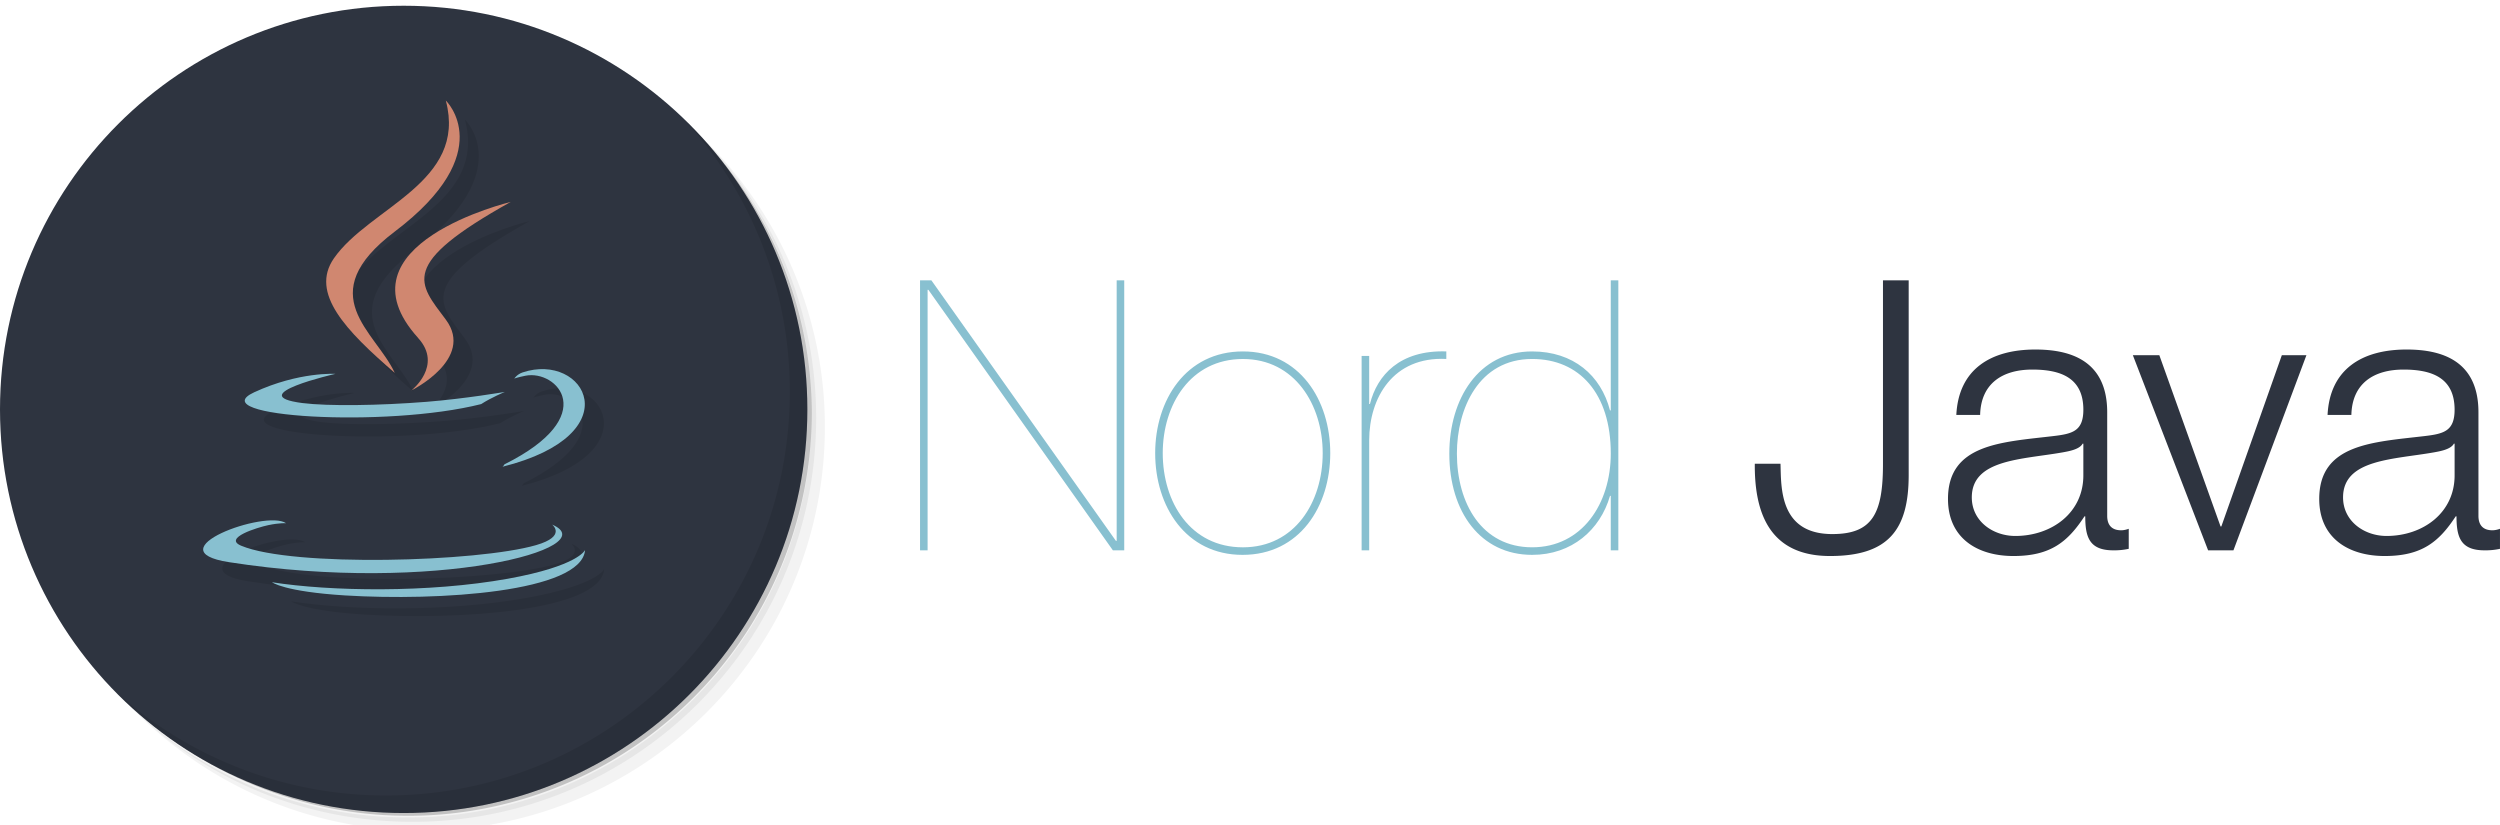 <svg xmlns="http://www.w3.org/2000/svg" width="145.477" height="47.999" viewBox="0 0 145.477 47.999">
  <path fill="none" d="M52.276 16.313h93.625v20.649H52.276z"/>
  <path fill="#88C0D0" d="M53.538 16.313h.66l10.738 15.161h.044V16.313h.44v15.711h-.66L54.022 16.863h-.044v15.162h-.44V16.313zm18.788 4.137c3.301 0 5.083 2.838 5.083 5.919 0 3.103-1.782 5.919-5.105 5.919-3.3 0-5.083-2.816-5.083-5.919.001-3.081 1.783-5.919 5.105-5.919zm0 11.399c3.015 0 4.643-2.619 4.643-5.479 0-2.817-1.628-5.48-4.643-5.48-3.058 0-4.665 2.663-4.665 5.48.001 2.859 1.607 5.479 4.665 5.479zm7.348.175h-.44V20.713h.44v2.795h.044c.418-1.673 1.738-3.146 4.444-3.059v.439c-3.102-.153-4.488 2.267-4.488 4.732v6.404zm14.058-15.711h.44v15.711h-.44v-3.168h-.044c-.572 1.979-2.222 3.432-4.533 3.432-2.992 0-4.818-2.486-4.818-5.896 0-3.169 1.694-5.942 4.818-5.942 2.398 0 4.004 1.386 4.533 3.433h.044v-7.57zm-4.576 4.576c-3.102 0-4.378 2.883-4.378 5.502 0 2.904 1.452 5.457 4.378 5.457 2.905 0 4.577-2.531 4.577-5.457-.001-3.499-1.827-5.502-4.577-5.502z"/>
  <path fill="#2E3440" d="M109.572 16.313h1.496v11.333c0 3.189-1.188 4.709-4.576 4.709-3.608 0-4.4-2.641-4.379-5.369h1.496c.044 1.342-.088 4.092 3.015 4.092 2.332 0 2.948-1.188 2.948-4.07V16.313zm4.268 7.833c.132-2.662 2.002-3.807 4.599-3.807 2.002 0 4.181.616 4.181 3.652v6.031c0 .527.264.836.813.836.154 0 .33-.045.44-.088v1.166a3.915 3.915 0 0 1-.902.088c-1.408 0-1.628-.793-1.628-1.98h-.044c-.969 1.475-1.959 2.311-4.137 2.311-2.091 0-3.807-1.035-3.807-3.322 0-3.191 3.103-3.301 6.095-3.653 1.145-.132 1.782-.286 1.782-1.541 0-1.871-1.342-2.333-2.971-2.333-1.716 0-2.992.792-3.036 2.641h-1.385zm7.392 1.673h-.044c-.176.33-.792.439-1.166.506-2.354.418-5.281.396-5.281 2.619 0 1.385 1.232 2.244 2.531 2.244 2.112 0 3.982-1.344 3.96-3.564v-1.805zm2.881-5.15h1.54l3.564 9.968h.044l3.521-9.968h1.431l-4.247 11.355h-1.474l-4.379-11.355zm11.33 3.477c.132-2.662 2.002-3.807 4.599-3.807 2.002 0 4.181.616 4.181 3.652v6.031c0 .527.264.836.813.836.154 0 .33-.045.44-.088v1.166a3.915 3.915 0 0 1-.902.088c-1.408 0-1.628-.793-1.628-1.98h-.044c-.969 1.475-1.959 2.311-4.137 2.311-2.091 0-3.807-1.035-3.807-3.322 0-3.191 3.103-3.301 6.095-3.653 1.145-.132 1.782-.286 1.782-1.541 0-1.871-1.342-2.333-2.971-2.333-1.716 0-2.992.792-3.036 2.641h-1.385zm7.393 1.673h-.044c-.176.33-.792.439-1.166.506-2.354.418-5.281.396-5.281 2.619 0 1.385 1.232 2.244 2.531 2.244 2.112 0 3.982-1.344 3.96-3.564v-1.805z"/>
  <path opacity=".05" d="M36.063 4.42c5.983 4.148 9.895 11.061 9.895 18.893 0 12.69-10.284 22.978-22.98 22.978-7.832 0-14.745-3.908-18.895-9.893a23.806 23.806 0 0 0 3.862 5.074 23.412 23.412 0 0 0 15.798 6.096c12.975 0 23.491-10.518 23.491-23.487a23.41 23.41 0 0 0-6.096-15.799 23.647 23.647 0 0 0-5.075-3.862zm5.076 3.861a23.398 23.398 0 0 1 6.352 16.053c0 12.972-10.517 23.489-23.491 23.489a23.395 23.395 0 0 1-16.054-6.352c4.249 4.232 10.094 6.861 16.565 6.861C37.483 48.333 48 37.815 48 24.846c0-6.471-2.63-12.318-6.861-16.565z"/>
  <path opacity=".1" d="M41.14 8.281a23.412 23.412 0 0 1 6.097 15.799c0 12.972-10.517 23.487-23.491 23.487a23.415 23.415 0 0 1-15.799-6.096c4.201 3.936 9.843 6.352 16.055 6.352 12.974 0 23.49-10.518 23.49-23.489A23.4 23.4 0 0 0 41.14 8.281z"/>
  <path opacity=".2" d="M30.896 1.738c8.799 3.221 15.064 11.66 15.064 21.58 0 12.688-10.285 22.978-22.979 22.978-9.915 0-18.355-6.266-21.571-15.064C5.418 43.57 18.669 50.326 31.008 46.318a23.49 23.49 0 0 0 16.234-22.233A23.49 23.49 0 0 0 30.9 1.743l-.004-.005z"/>
  <path fill="#2E3440" d="M23.491.334c12.974 0 23.49 10.517 23.49 23.49 0 12.972-10.517 23.487-23.49 23.487C10.517 47.312 0 36.796 0 23.824 0 10.851 10.517.334 23.491.334z"/>
  <path opacity=".1" d="M39.862 7.004a23.407 23.407 0 0 1 6.097 15.799c0 12.972-10.517 23.487-23.49 23.487a23.42 23.42 0 0 1-15.8-6.096c4.268 4.383 10.224 7.117 16.821 7.117 12.974 0 23.49-10.518 23.49-23.487 0-6.6-2.734-12.553-7.118-16.82z"/>
  <path fill-opacity=".1" d="M25.445 20.784c1.454 1.601-.391 3.046-.391 3.046s3.692-1.83 2.005-4.114c-1.594-2.136-2.803-3.189 3.772-6.856 0 0-10.317 2.47-5.392 7.912m7.807 10.868s.855.674-.938 1.193c-3.406.986-14.172 1.285-17.161.035-1.072-.447.942-1.064 1.576-1.197.665-.139 1.038-.115 1.038-.115-1.189-.811-7.726 1.59-3.315 2.271 12.026 1.869 21.92-.842 18.8-2.187m-12.603-8.777s-5.477 1.244-1.939 1.701c1.498.191 4.466.148 7.244-.074 2.271-.182 4.546-.574 4.546-.574s-.805.332-1.381.709c-5.557 1.399-16.298.747-13.212-.686 2.617-1.211 4.745-1.072 4.745-1.072m9.822 5.261c5.652-2.814 3.038-5.519 1.217-5.155-.447.092-.647.166-.647.166s.161-.248.479-.357c3.615-1.215 6.384 3.589-1.163 5.491 0 0 .086-.074.112-.145M27.058 6.965s3.129 3.003-2.973 7.62c-4.887 3.703-1.112 5.815 0 8.226-2.852-2.466-4.948-4.642-3.542-6.667 2.06-2.97 7.777-4.405 6.514-9.176M21.2 35.761c5.424.334 13.757-.188 13.957-2.643 0 0-.381.928-4.488 1.67-4.631.832-10.343.738-13.732.203 0 0 .695.549 4.263.77"/>
  <path fill="#88C0D0" d="M20.088 34.649c5.426.334 13.759-.188 13.958-2.643 0 0-.382.928-4.488 1.67-4.631.834-10.343.736-13.731.205-.001.001.693.546 4.261.768"/>
  <path fill="#88C0D0" d="M32.134 30.53s.855.672-.938 1.191c-3.406.986-14.17 1.285-17.161.035-1.071-.447.941-1.063 1.575-1.197.665-.141 1.038-.113 1.038-.113-1.188-.813-7.726 1.588-3.315 2.268 12.026 1.873 21.921-.84 18.802-2.186m-2.778-3.509c5.651-2.815 3.038-5.521 1.216-5.155-.447.09-.646.164-.646.164s.161-.248.478-.355c3.616-1.216 6.384 3.588-1.163 5.487 0 0 .086-.072.113-.143m-9.823-5.265s-5.478 1.246-1.939 1.701c1.497.191 4.467.148 7.244-.072 2.27-.184 4.544-.576 4.544-.576s-.803.332-1.38.709c-5.555 1.403-16.297.746-13.212-.686 2.617-1.211 4.744-1.072 4.744-1.072"/>
  <path fill="#D08770" d="M24.335 19.673c1.454 1.601-.392 3.046-.392 3.046s3.693-1.83 2.005-4.113c-1.592-2.137-2.803-3.19 3.773-6.857 0 0-10.317 2.47-5.393 7.912"/>
  <path fill="#D08770" d="M25.946 5.853s3.129 3.004-2.974 7.622c-4.886 3.701-1.11 5.814 0 8.225-2.851-2.467-4.947-4.641-3.542-6.667 2.061-2.97 7.778-4.405 6.514-9.175"/>
</svg>
